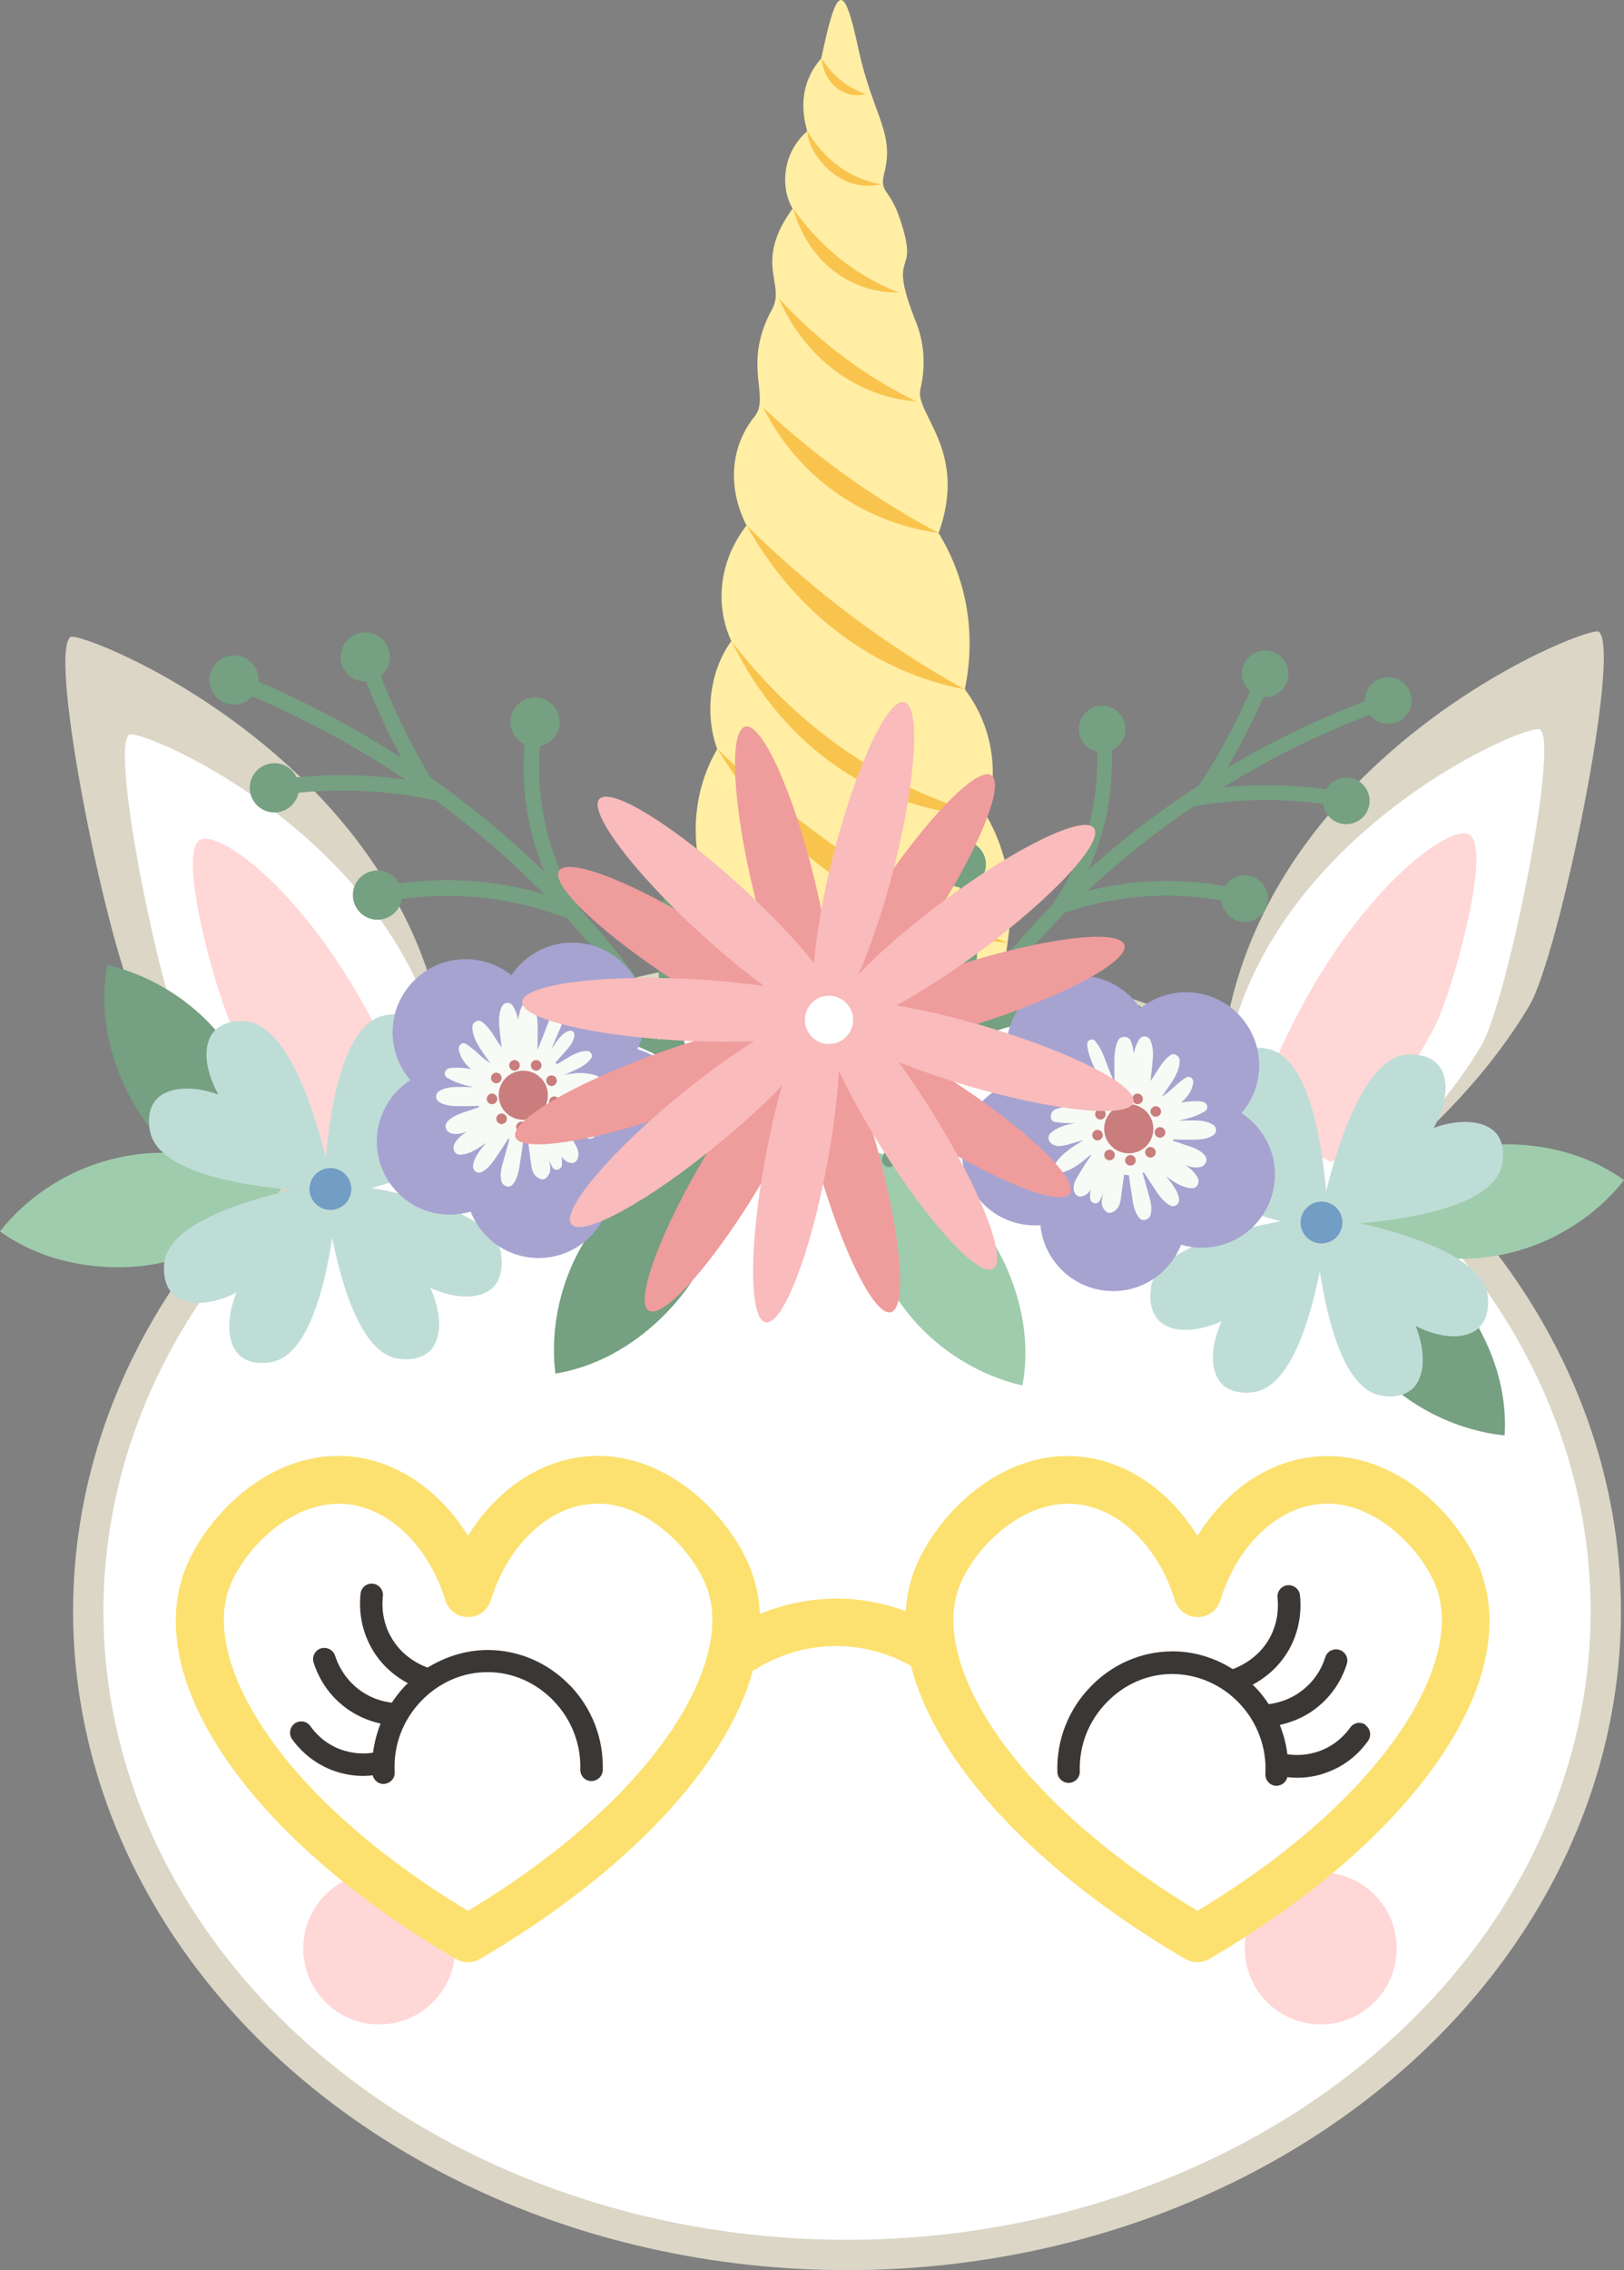 <?xml version="1.0" encoding="UTF-8"?>
<svg id="Layer_2" xmlns="http://www.w3.org/2000/svg" viewBox="0 0 107.1 149.65">
  <rect x="0" y="0" width="107.1" height="149.65" fill="#808080" stroke="none"/>
  <defs>
    <style>
      .cls-1 {
        fill: #f7faf5;
      }

      .cls-2, .cls-3 {
        fill: #fff;
      }

      .cls-4 {
        fill: #729dc4;
      }

      .cls-5 {
        fill: #fce170;
      }

      .cls-6 {
        fill: #ef9c9c;
      }

      .cls-3 {
        stroke: #dbd6c6;
        stroke-miterlimit: 10;
        stroke-width: 2px;
      }

      .cls-7 {
        fill: #c97d7d;
      }

      .cls-8 {
        fill: #9fccad;
      }

      .cls-9 {
        fill: #75a081;
      }

      .cls-10 {
        fill: #ffeea4;
      }

      .cls-11 {
        fill: #3a3735;
      }

      .cls-12 {
        fill: #bfddd7;
      }

      .cls-13 {
        fill: #f9c44e;
      }

      .cls-14 {
        fill: #ffd7d7;
      }

      .cls-15 {
        fill: #f9bbbb;
      }

      .cls-16 {
        fill: #dbd6c6;
      }

      .cls-17 {
        fill: #a6a3d1;
      }
    </style>
  </defs>
  <g id="_Ñëîé_1" data-name="Ñëîé_1">
    <g>
      <ellipse class="cls-3" cx="55.86" cy="106.22" rx="50.04" ry="42.43"/>
      <g>
        <path class="cls-16" d="M29.67,72.89c-.11.09-7.65,4.22-9.36,5.15-.54.4-7.21-4.82-11.09-11.4-1.97-3.33-6.12-23.54-4.57-24.65.7-.49,24.86,9.02,25.02,30.9Z"/>
        <path class="cls-2" d="M29.58,72.94c-1.91,1.04-6.77,3.74-9.28,5.1-2.42-1.81-5.47-4.65-7.93-8.8-1.65-2.8-5.15-19.89-3.85-20.8.77-.54,20.02,7.65,21.06,24.5Z"/>
        <path class="cls-14" d="M27.42,74.13c-.19.09-4.82,2.66-4.99,2.76-.91.48-5.46-5.73-7.08-9.1-1.12-2.34-3.68-11.54-2.17-12.42,1.51-.91,9.85,5.54,14.25,18.76Z"/>
      </g>
      <g>
        <path class="cls-16" d="M80.41,72.54c.11.09,7.65,4.22,9.36,5.15.54.4,7.21-4.82,11.09-11.4,1.97-3.33,6.12-23.54,4.57-24.65-.7-.49-24.86,9.02-25.02,30.9Z"/>
        <path class="cls-2" d="M80.5,72.59c1.91,1.04,6.77,3.74,9.28,5.1,2.42-1.81,5.47-4.65,7.93-8.8,1.65-2.8,5.15-19.89,3.85-20.8-.77-.54-20.02,7.65-21.06,24.5Z"/>
        <path class="cls-14" d="M82.66,73.78c.19.09,4.82,2.66,4.99,2.76.91.48,5.46-5.73,7.08-9.1,1.12-2.34,3.68-11.54,2.17-12.42-1.51-.91-9.85,5.54-14.25,18.76Z"/>
      </g>
      <g>
        <path class="cls-10" d="M60.79,65.97c5.36.09,5.33-1.3,5.75-4.53.33-2.57-.1-5.26-1.48-7.66.84-2.87.42-5.88-1.43-8.34.76-3.7.12-7.26-1.73-10.3,1.97-5.46-1.6-7.87-1.2-9.49.37-1.54.24-3.1-.29-4.41-2.02-5.11.34-2.7-1.06-6.8-.66-2.02-1.33-1.69-1.06-2.92.75-2.76-.68-3.8-1.66-8.21-1-4.71-1.45-4.27-2.47.54-1.91,2.16-.93,4.63-.93,4.81-1.61,1.37-1.8,3.66-.96,5.09-2.6,3.59-.45,4.95-1.34,6.61-2.04,3.71-.09,5.75-1.17,7.1-1.49,1.83-1.88,4.51-.53,7.18-1.92,2.48-2.03,5.42-1,7.62-1.49,2.05-1.74,4.94-.93,7.12-1.32,2.23-1.81,5.11-1.08,8.07-2.93,9.95,3.12,8.51,14.55,8.51Z"/>
        <g>
          <path class="cls-13" d="M57.12,6.2c-1.23-.39-2.25-1.25-2.93-2.35.14,1.7,1.53,2.72,2.93,2.35Z"/>
          <path class="cls-13" d="M58.11,12.15c-2.1-.36-3.81-1.7-4.86-3.51,0,1.4,2.04,4.17,4.86,3.51Z"/>
          <path class="cls-13" d="M59.27,19.28c-2.88-1.11-5.24-3.08-6.97-5.54.98,3.49,3.77,5.59,6.97,5.54Z"/>
          <path class="cls-13" d="M60.45,26.47c-3.42-1.66-6.49-3.98-9.09-6.8,1.81,4.12,5.31,6.51,9.09,6.8Z"/>
          <path class="cls-13" d="M61.91,35.14c-4.1-2.18-8.01-4.93-11.58-8.27,2.26,4.51,6.53,7.57,11.58,8.27Z"/>
          <path class="cls-13" d="M49.25,34.65c3.31,5.93,8.55,9.68,14.38,10.8-5.2-2.88-10.02-6.51-14.38-10.8Z"/>
          <path class="cls-13" d="M65.06,53.78c-6.83-1.82-12.61-6-16.81-11.51,3.45,7.15,9.87,11.34,16.81,11.51Z"/>
          <path class="cls-13" d="M66.43,62.16c-7.05-3.02-13.49-7.36-19.1-12.77,4.51,7.44,11.54,11.93,19.1,12.77Z"/>
          <path class="cls-13" d="M60.13,65.96c-5.17-1.88-9.85-4.8-13.89-8.5,3.2,5.24,8.28,8.29,13.89,8.5Z"/>
        </g>
      </g>
      <path class="cls-14" d="M30.02,128.44c0,2.77-2.24,5.01-5.01,5.01s-5.01-2.24-5.01-5.01,2.24-5.01,5.01-5.01,5.01,2.24,5.01,5.01Z"/>
      <path class="cls-14" d="M92.11,128.44c0,2.77-2.24,5.01-5.01,5.01s-5.01-2.24-5.01-5.01,2.24-5.01,5.01-5.01,5.01,2.24,5.01,5.01Z"/>
      <g>
        <path class="cls-9" d="M15.35,69.37c.43.64,3.11,4.78,2.18,9.84-.7-.15-5.21-1.17-8.28-5.75-.43-.64-3.11-4.78-2.18-9.84.7.15,5.21,1.17,8.28,5.75Z"/>
        <path class="cls-9" d="M45.14,85.15c-.46.62-3.43,4.55-8.51,5.4-.1-.71-.66-5.3,2.6-9.74.46-.62,3.43-4.55,8.52-5.4.1.71.66,5.3-2.6,9.74Z"/>
        <path class="cls-9" d="M95.86,85.12c.5.58,3.68,4.36,3.37,9.5-.72-.06-5.31-.53-8.92-4.69-.5-.58-3.68-4.36-3.37-9.5.72.06,5.31.53,8.92,4.69Z"/>
        <path class="cls-8" d="M98.37,82.83c-.76.12-5.65.79-9.84-2.21.43-.57,3.28-4.21,8.73-5.04.76-.12,5.65-.79,9.84,2.21-.43.57-3.28,4.21-8.73,5.04Z"/>
        <path class="cls-8" d="M65.25,81.49c.43.64,3.11,4.78,2.18,9.84-.7-.15-5.21-1.17-8.28-5.75-.43-.64-3.11-4.78-2.18-9.84.7.15,5.21,1.17,8.28,5.75Z"/>
        <path class="cls-8" d="M9.84,83.39c-.76.12-5.65.79-9.84-2.21.43-.57,3.28-4.21,8.73-5.04.76-.12,5.65-.79,9.84,2.21-.43.57-3.28,4.21-8.73,5.04Z"/>
        <g>
          <path class="cls-9" d="M15.24,45.3c-.26-.1-.39-.4-.29-.67.1-.26.4-.39.67-.29,3.15,1.26,6.92,3.07,10.86,5.62-.47-.87-.92-1.75-1.33-2.65-.57-1.25-1.1-2.54-1.55-3.84-.09-.27.05-.56.31-.65.27-.12.56.04.66.31.45,1.27.96,2.53,1.52,3.75.68,1.49,1.46,2.96,2.3,4.37,2.5,1.75,5.04,3.81,7.51,6.23-.57-1.39-.98-2.83-1.19-4.33-.27-1.87-.24-3.76.07-5.64.05-.28.31-.47.59-.42.28.05.47.31.42.59-.3,1.77-.32,3.56-.07,5.32.34,2.42,1.18,4.71,2.49,6.8.03.04.04.09.05.13.92,1.01,1.82,2.06,2.7,3.18.98,1.24,1.9,2.53,2.77,3.85-.16-.97-.26-1.94-.29-2.92-.09-2.28.15-4.56.71-6.78.07-.28.35-.44.62-.37.28.07.44.35.37.62-.54,2.13-.76,4.31-.68,6.49.07,1.86.37,3.71.89,5.5,0,.03,0,.05,0,.08,1.58,2.68,2.96,5.49,4.11,8.42.1.26-.03.56-.29.67-.29.09-.57-.04-.67-.29-1.1-2.81-2.42-5.51-3.92-8.09-.04-.01-.09-.02-.13-.05-1.32-.87-2.75-1.49-4.26-1.85-2.9-.69-5.45-.28-7.13.23-.06.02-.14.03-.19.06-.27.08-.55-.07-.64-.34-.09-.27.07-.56.34-.64,1.81-.58,4.63-1.08,7.86-.3,1.07.26,2.1.65,3.08,1.14-1.04-1.65-2.16-3.25-3.37-4.78-.91-1.16-1.85-2.26-2.81-3.3-.05,0-.1.01-.15,0-1.94-.73-3.96-1.18-6.03-1.34-2.06-.16-4.14-.02-6.16.4-.28.06-.55-.12-.61-.4-.06-.28.12-.55.4-.61,2.12-.45,4.29-.59,6.45-.42,1.58.12,3.14.41,4.65.85-2.34-2.37-4.75-4.42-7.15-6.17-1.56-.34-3.16-.55-4.75-.62-1.94-.1-3.9,0-5.83.3-.28.04-.54-.15-.58-.43-.04-.28.15-.54.43-.58,2-.3,4.03-.41,6.04-.31.91.05,1.81.14,2.71.27-4.17-2.8-8.2-4.76-11.53-6.08Z"/>
          <path class="cls-9" d="M13.88,45.29c.26.86,1.16,1.35,2.02,1.09.86-.26,1.35-1.16,1.09-2.02s-1.16-1.35-2.02-1.09c-.86.26-1.35,1.16-1.09,2.02Z"/>
          <path class="cls-9" d="M16.54,52.4c.26.86,1.16,1.35,2.02,1.09.86-.26,1.35-1.16,1.09-2.02-.26-.86-1.16-1.35-2.02-1.09-.86.26-1.35,1.16-1.09,2.02Z"/>
          <path class="cls-9" d="M23.34,59.47c.26.86,1.16,1.35,2.02,1.09.86-.26,1.35-1.16,1.09-2.02-.26-.86-1.16-1.35-2.02-1.09-.86.26-1.35,1.16-1.09,2.02Z"/>
          <path class="cls-9" d="M31.18,68.65c.26.86,1.16,1.35,2.02,1.09.86-.26,1.35-1.16,1.09-2.02-.26-.86-1.16-1.35-2.02-1.09-.86.26-1.35,1.16-1.09,2.02Z"/>
          <path class="cls-9" d="M43.09,57.85c.26.86,1.16,1.35,2.02,1.09.86-.26,1.35-1.16,1.09-2.02-.26-.86-1.16-1.35-2.02-1.09-.86.26-1.35,1.16-1.09,2.02Z"/>
          <path class="cls-9" d="M33.73,48.06c.26.86,1.16,1.35,2.02,1.09.86-.26,1.35-1.16,1.09-2.02-.26-.86-1.16-1.35-2.02-1.09-.86.26-1.35,1.16-1.09,2.02Z"/>
          <path class="cls-9" d="M22.53,43.77c.26.86,1.16,1.35,2.02,1.09.86-.26,1.35-1.16,1.09-2.02s-1.16-1.35-2.02-1.09c-.86.26-1.35,1.16-1.09,2.02Z"/>
        </g>
        <g>
          <path class="cls-9" d="M91.72,46.63c.25-.09.38-.37.3-.62-.09-.25-.37-.39-.62-.3-3.03,1.07-6.66,2.65-10.47,4.91.48-.81.93-1.63,1.35-2.46.59-1.16,1.13-2.36,1.61-3.57.1-.25-.02-.53-.27-.63-.25-.13-.53.02-.63.27-.47,1.18-1,2.35-1.57,3.49-.7,1.38-1.49,2.74-2.34,4.04-2.43,1.57-4.91,3.42-7.32,5.61.59-1.29,1.03-2.64,1.29-4.05.32-1.76.37-3.55.14-5.33-.03-.27-.28-.45-.54-.42-.27.03-.45.28-.42.54.21,1.68.17,3.38-.13,5.03-.41,2.27-1.29,4.41-2.6,6.34-.03.04-.04.08-.05.12-.9.92-1.8,1.88-2.67,2.9-.97,1.14-1.89,2.32-2.76,3.54.18-.91.31-1.83.39-2.75.17-2.15.03-4.32-.42-6.44-.06-.26-.31-.43-.58-.38-.26.06-.43.31-.38.58.43,2.03.56,4.1.4,6.16-.14,1.75-.49,3.49-1.04,5.17,0,.02,0,.05,0,.07-1.59,2.48-3,5.09-4.19,7.81-.11.25,0,.53.25.64.27.1.54-.02.64-.25,1.15-2.61,2.49-5.12,4.01-7.5.04-.01.08-.02.12-.04,1.28-.77,2.66-1.31,4.1-1.6,2.76-.55,5.16-.06,6.73.48.06.02.13.04.17.06.25.09.52-.05.61-.3.09-.25-.04-.53-.29-.62-1.69-.62-4.33-1.19-7.42-.57-1.02.2-2.01.53-2.96.96,1.05-1.52,2.16-2.99,3.36-4.4.91-1.07,1.84-2.07,2.78-3.02.05,0,.09.02.14,0,1.86-.62,3.79-.97,5.75-1.04,1.96-.07,3.91.13,5.81.61.26.07.52-.09.59-.35.07-.26-.09-.52-.35-.59-1.99-.5-4.04-.71-6.08-.64-1.5.06-2.98.27-4.43.64,2.3-2.16,4.65-4,6.98-5.57,1.49-.26,3-.4,4.51-.42,1.84-.02,3.69.15,5.51.49.26.05.52-.12.57-.39.05-.26-.13-.52-.38-.57-1.88-.36-3.8-.53-5.7-.51-.86,0-1.72.07-2.57.15,4.05-2.49,7.93-4.19,11.12-5.33Z"/>
          <path class="cls-9" d="M93.01,46.67c-.27.8-1.15,1.23-1.95.96-.8-.27-1.23-1.15-.96-1.95.27-.8,1.15-1.23,1.95-.96.8.27,1.23,1.15.96,1.95Z"/>
          <path class="cls-9" d="M90.24,53.29c-.27.8-1.15,1.23-1.95.96-.8-.27-1.23-1.15-.96-1.95.27-.8,1.15-1.23,1.95-.96.8.27,1.23,1.15.96,1.95Z"/>
          <path class="cls-9" d="M83.54,59.73c-.27.8-1.15,1.23-1.95.96-.8-.27-1.23-1.15-.96-1.95.27-.8,1.15-1.23,1.95-.96.8.27,1.23,1.15.96,1.95Z"/>
          <path class="cls-9" d="M75.8,68.11c-.27.8-1.15,1.23-1.95.96-.8-.27-1.23-1.15-.96-1.95.27-.8,1.15-1.23,1.95-.96.8.27,1.23,1.15.96,1.95Z"/>
          <path class="cls-9" d="M64.94,57.47c-.27.8-1.15,1.23-1.95.96s-1.23-1.15-.96-1.95c.27-.8,1.15-1.23,1.95-.96.8.27,1.23,1.15.96,1.95Z"/>
          <path class="cls-9" d="M74.14,48.55c-.27.8-1.15,1.23-1.95.96-.8-.27-1.23-1.15-.96-1.95s1.15-1.23,1.95-.96c.8.27,1.23,1.15.96,1.95Z"/>
          <path class="cls-9" d="M84.89,44.91c-.27.8-1.15,1.23-1.95.96-.8-.27-1.23-1.15-.96-1.95.27-.8,1.15-1.23,1.95-.96.8.27,1.23,1.15.96,1.95Z"/>
        </g>
        <g>
          <path class="cls-12" d="M33.06,82.67c-.46-2.47-5.19-3.75-8.55-4.36,3.29-.9,7.85-2.58,8.1-5.06.02-.19.11-1.39-.64-2.08-.85-.78-2.5-.67-4.19.27.64-1.82.48-3.47-.43-4.17-.81-.63-1.97-.34-2.16-.29-2.54.69-3.4,5.94-3.7,9.34-.81-3.28-2.56-8.72-5.27-9-.19-.02-1.39-.11-2.08.64-.78.85-.68,2.5.26,4.19-1.82-.65-3.46-.48-4.17.42-.63.81-.35,1.97-.3,2.16.68,2.53,5.92,3.41,9.32,3.71-3.33.76-8.06,2.26-8.41,4.77-.03.19-.16,1.38.56,2.1.82.81,2.47.77,4.19-.1-.71,1.8-.61,3.44.27,4.19.78.66,1.96.42,2.14.37,2.31-.53,3.4-4.84,3.91-8.16.66,3.29,1.95,7.53,4.28,7.95.19.03,1.37.22,2.12-.47.84-.78.87-2.44.07-4.19,1.76.79,3.41.76,4.19-.09.69-.75.5-1.94.46-2.13Z"/>
          <path class="cls-4" d="M23.17,78.38c0,.76-.62,1.38-1.38,1.38s-1.38-.62-1.38-1.38.62-1.38,1.38-1.38,1.38.62,1.38,1.38Z"/>
        </g>
        <g>
          <path class="cls-17" d="M42.04,69.14c.33-.65.52-1.39.52-2.18,0-2.66-2.16-4.82-4.82-4.82-1.67,0-3.15.85-4.01,2.15-.83-.66-1.87-1.06-3.02-1.06-2.66,0-4.82,2.16-4.82,4.82,0,1.2.44,2.3,1.17,3.15-1.33.86-2.21,2.35-2.21,4.05,0,2.66,2.16,4.82,4.82,4.82.48,0,.93-.07,1.37-.2.7,1.79,2.44,3.06,4.48,3.06,2.5,0,4.56-1.91,4.8-4.35.12,0,.23.02.35.02,2.66,0,4.82-2.16,4.82-4.82,0-2.19-1.46-4.04-3.46-4.62ZM34.17,73.47c-.2-.51-.48-.98-.84-1.39.55-.36,1.03-.82,1.4-1.37.49.39,1.05.69,1.66.87-.27.52-.44,1.1-.5,1.71-.12,0-.23-.02-.35-.02-.48,0-.93.07-1.37.2Z"/>
          <path class="cls-1" d="M39.32,73.3c.38-.04.67-.51.34-.82-.39-.36-1.01-.57-1.65-.65.45,0,.89,0,1.33-.07.47-.07.36-.72,0-.85-.7-.25-1.43-.21-2.13-.04.15-.07.29-.14.45-.21.51-.24,1-.43,1.33-.91.14-.2-.05-.47-.27-.47-.55,0-.97.27-1.43.54-.19.11-.37.23-.56.34-.03-.04-.06-.08-.1-.11.15-.17.31-.35.46-.52.34-.4.77-.78.79-1.33,0-.17-.17-.29-.32-.25-.53.14-.81.66-1.11,1.08-.03.04-.06.08-.08.12.1-.24.19-.48.29-.71.26-.59.56-1.18.59-1.83.01-.25-.34-.4-.51-.21-.43.49-.62,1.11-.85,1.71-.14.37-.31.75-.45,1.13.02-.34.01-.69.02-1.03,0-.64.03-1.26-.25-1.84-.14-.3-.66-.31-.81,0-.13.28-.19.57-.22.86-.08-.35-.19-.67-.37-.93-.21-.31-.61-.22-.74.1-.23.55-.16,1.12-.1,1.7.03.32.07.63.11.95-.08-.11-.16-.22-.23-.33-.31-.48-.61-1.03-1.08-1.37-.26-.19-.62.07-.62.35,0,.61.36,1.22.71,1.7.15.21.31.47.49.7-.18-.12-.36-.24-.52-.38-.35-.31-.7-.66-1.1-.9-.26-.16-.51.1-.47.36.08.52.39.95.8,1.29-.46-.08-.93-.12-1.39-.06-.32.04-.49.45-.17.64.52.32,1.12.49,1.72.61-.21,0-.42,0-.63-.01-.57,0-1.13-.03-1.63.28-.27.16-.27.55,0,.71.5.31,1.06.28,1.63.28.32,0,.65,0,.98-.03,0,.03.02.07.03.1-.22.06-.45.15-.66.22-.5.17-1.05.31-1.42.71-.3.33-.06.76.34.82.31.04.62-.03.91-.14-.33.22-.64.49-.81.83-.15.3.03.71.4.69.61-.03,1.14-.39,1.62-.74.02-.01.04-.03.06-.04-.35.45-.75.91-.84,1.45-.06.35.26.63.59.46.48-.25.8-.77,1.09-1.21.21-.32.43-.64.63-.97.03.01.06.02.09.03-.1.34-.2.68-.29,1.03-.15.58-.41,1.18-.23,1.77.09.29.5.44.72.19.41-.47.43-1.08.53-1.68.07-.38.12-.77.17-1.15.12,0,.22-.02.32-.03.05.34.09.69.14,1.03.09.6.06,1.25.71,1.47.13.04.27,0,.36-.1.36-.33.28-.76.16-1.18.08.17.15.34.24.5.17.3.61.16.63-.17,0-.19,0-.38-.03-.56.15.24.35.42.68.45.13.01.26-.08.33-.19.32-.53-.14-1.09-.41-1.55-.2-.34-.41-.66-.64-.98,0-.01.02-.03.03-.04.54.47,1.12.93,1.77,1.14.35.11.72-.33.5-.65-.44-.62-1.12-1.04-1.78-1.44.09.02.18.04.28.07.49.12,1.01.36,1.52.3Z"/>
          <path class="cls-7" d="M36.13,72.2c0,.89-.72,1.62-1.62,1.62s-1.62-.72-1.62-1.62.72-1.62,1.62-1.62,1.62.72,1.62,1.62Z"/>
          <path class="cls-7" d="M33.43,73.75c0,.19-.16.35-.35.35s-.35-.16-.35-.35.16-.35.35-.35.35.16.35.35Z"/>
          <path class="cls-7" d="M32.8,72.44c0,.19-.16.35-.35.35s-.35-.16-.35-.35.16-.35.35-.35.35.16.35.35Z"/>
          <path class="cls-7" d="M33.08,71.06c0,.19-.16.35-.35.35s-.35-.16-.35-.35.16-.35.35-.35.35.16.35.35Z"/>
          <path class="cls-7" d="M34.74,74.29c0,.19-.16.35-.35.35s-.35-.16-.35-.35.16-.35.35-.35.35.16.35.35Z"/>
          <path class="cls-7" d="M36.13,73.93c0,.19-.16.35-.35.35s-.35-.16-.35-.35.16-.35.35-.35.35.16.35.35Z"/>
          <path class="cls-7" d="M36.91,72.63c0,.19-.16.35-.35.35s-.35-.16-.35-.35.16-.35.35-.35.35.16.35.35Z"/>
          <path class="cls-7" d="M34.28,70.23c0,.19-.16.35-.35.35s-.35-.16-.35-.35.16-.35.35-.35.35.16.35.35Z"/>
          <path class="cls-7" d="M35.71,70.23c0,.19-.16.35-.35.35s-.35-.16-.35-.35.16-.35.35-.35.35.16.35.35Z"/>
          <path class="cls-7" d="M36.72,71.24c0,.19-.16.35-.35.35s-.35-.16-.35-.35.16-.35.35-.35.35.16.35.35Z"/>
        </g>
        <g>
          <path class="cls-12" d="M75.89,84.87c.46-2.47,5.19-3.75,8.55-4.36-3.29-.9-7.85-2.58-8.1-5.06-.02-.19-.11-1.39.64-2.08.85-.78,2.5-.67,4.19.27-.64-1.82-.48-3.47.43-4.17.81-.63,1.97-.34,2.16-.29,2.54.69,3.4,5.94,3.7,9.34.81-3.28,2.56-8.72,5.27-9,.19-.02,1.39-.11,2.08.64.78.85.68,2.5-.26,4.19,1.82-.65,3.46-.48,4.17.42.63.81.35,1.97.3,2.16-.68,2.53-5.92,3.41-9.32,3.71,3.33.76,8.06,2.26,8.41,4.77.03.19.16,1.38-.56,2.1-.82.81-2.47.77-4.19-.1.71,1.79.61,3.44-.27,4.19-.78.66-1.96.42-2.14.37-2.31-.53-3.4-4.84-3.91-8.16-.66,3.29-1.95,7.53-4.28,7.95-.19.03-1.37.22-2.12-.47-.84-.78-.87-2.44-.07-4.19-1.76.79-3.41.76-4.19-.09-.69-.75-.5-1.94-.46-2.13Z"/>
          <path class="cls-4" d="M85.77,80.59c0,.76.62,1.38,1.38,1.38s1.38-.62,1.38-1.38-.62-1.38-1.38-1.38-1.38.62-1.38,1.38Z"/>
        </g>
        <g>
          <path class="cls-17" d="M63.44,75.96c0,2.66,2.16,4.82,4.82,4.82.12,0,.23,0,.35-.02.24,2.44,2.29,4.35,4.8,4.35,2.04,0,3.78-1.27,4.48-3.06.43.13.89.2,1.37.2,2.66,0,4.82-2.16,4.82-4.82,0-1.7-.88-3.19-2.21-4.05.73-.84,1.17-1.94,1.17-3.15,0-2.66-2.16-4.82-4.82-4.82-1.14,0-2.19.4-3.02,1.06-.86-1.29-2.34-2.15-4.01-2.15-2.66,0-4.82,2.16-4.82,4.82,0,.78.19,1.52.52,2.18-2,.59-3.46,2.43-3.46,4.62ZM73.4,75.48c-.12,0-.23,0-.35.02-.06-.61-.23-1.19-.5-1.71.61-.18,1.18-.48,1.66-.87.37.55.84,1.01,1.4,1.37-.35.41-.64.88-.84,1.39-.43-.13-.89-.2-1.37-.2Z"/>
          <path class="cls-1" d="M69.63,75.51c-.38-.04-.67-.51-.34-.82.39-.36,1.01-.57,1.65-.65-.45,0-.89,0-1.33-.07-.47-.07-.36-.72,0-.85.7-.25,1.43-.21,2.13-.04-.15-.07-.29-.14-.45-.21-.51-.24-1-.43-1.33-.91-.14-.2.05-.47.27-.47.55,0,.97.27,1.43.54.19.11.37.23.56.34.03-.04.06-.08.1-.11-.15-.17-.31-.35-.46-.52-.34-.4-.77-.78-.79-1.33,0-.17.17-.29.32-.25.53.14.81.66,1.11,1.08.03.04.06.08.08.12-.1-.24-.19-.48-.29-.71-.26-.59-.56-1.18-.59-1.83-.01-.25.34-.4.51-.21.43.49.62,1.11.85,1.71.14.37.31.75.45,1.13-.02-.34-.01-.69-.02-1.03,0-.64-.03-1.26.25-1.84.14-.3.66-.31.81,0,.13.28.19.57.22.86.08-.35.19-.67.37-.93.21-.31.61-.22.74.1.23.55.16,1.12.1,1.7-.03.32-.07.63-.11.95.08-.11.16-.22.23-.33.31-.48.61-1.03,1.08-1.37.26-.19.62.07.62.35,0,.61-.36,1.22-.71,1.7-.15.21-.31.47-.49.7.18-.12.36-.24.52-.38.35-.31.7-.66,1.1-.9.26-.16.51.1.47.36-.08.52-.39.95-.8,1.29.46-.08.93-.12,1.39-.06.32.04.49.45.17.64-.52.32-1.12.49-1.72.61.21,0,.42,0,.63-.01.57,0,1.13-.03,1.63.28.27.16.27.55,0,.71-.5.31-1.06.28-1.63.28-.32,0-.65,0-.98-.03,0,.03-.02.07-.03.1.22.06.45.15.66.22.51.17,1.05.31,1.42.71.3.33.06.76-.34.82-.31.04-.62-.03-.91-.14.33.22.64.49.81.83.15.29-.03.71-.4.69-.61-.03-1.14-.39-1.62-.74-.02-.01-.04-.03-.06-.04.35.45.75.91.84,1.45.06.35-.26.63-.59.46-.48-.25-.8-.77-1.09-1.21-.21-.32-.43-.64-.63-.97-.03.01-.06.02-.09.03.1.34.2.68.29,1.03.15.58.41,1.18.23,1.77-.09.29-.5.44-.72.19-.41-.47-.43-1.08-.53-1.68-.07-.38-.12-.77-.17-1.15-.12,0-.22-.02-.32-.03-.05.34-.09.69-.14,1.03-.09.6-.06,1.25-.71,1.47-.13.04-.27,0-.36-.1-.36-.33-.28-.76-.16-1.18-.08.17-.15.34-.24.5-.17.3-.61.16-.63-.17,0-.19,0-.38.03-.56-.15.24-.35.42-.68.45-.13.01-.26-.08-.33-.19-.32-.53.14-1.09.41-1.55.2-.34.41-.66.64-.98,0-.01-.02-.03-.03-.04-.54.47-1.12.93-1.77,1.14-.35.11-.72-.33-.5-.65.44-.62,1.12-1.04,1.78-1.44-.09.02-.18.04-.28.07-.49.12-1.01.36-1.52.3Z"/>
          <path class="cls-7" d="M72.82,74.41c0,.89.72,1.62,1.62,1.62s1.62-.72,1.62-1.62-.72-1.62-1.62-1.62-1.62.72-1.62,1.62Z"/>
          <path class="cls-7" d="M75.52,75.96c0,.19.16.35.35.35s.35-.16.35-.35-.16-.35-.35-.35-.35.16-.35.35Z"/>
          <path class="cls-7" d="M76.15,74.65c0,.19.16.35.35.35s.35-.16.35-.35-.16-.35-.35-.35-.35.16-.35.35Z"/>
          <path class="cls-7" d="M75.87,73.27c0,.19.16.35.35.35s.35-.16.35-.35-.16-.35-.35-.35-.35.16-.35.35Z"/>
          <path class="cls-7" d="M74.2,76.49c0,.19.16.35.35.35s.35-.16.35-.35-.16-.35-.35-.35-.35.16-.35.35Z"/>
          <path class="cls-7" d="M72.82,76.14c0,.19.16.35.35.35s.35-.16.35-.35-.16-.35-.35-.35-.35.16-.35.35Z"/>
          <path class="cls-7" d="M72.03,74.83c0,.19.16.35.35.35s.35-.16.35-.35-.16-.35-.35-.35-.35.16-.35.35Z"/>
          <path class="cls-7" d="M74.67,72.44c0,.19.16.35.35.35s.35-.16.35-.35-.16-.35-.35-.35-.35.16-.35.35Z"/>
          <path class="cls-7" d="M73.24,72.44c0,.19.16.35.35.35s.35-.16.35-.35-.16-.35-.35-.35-.35.16-.35.35Z"/>
          <path class="cls-7" d="M72.22,73.45c0,.19.16.35.35.35s.35-.16.35-.35-.16-.35-.35-.35-.35.16-.35.35Z"/>
        </g>
        <g>
          <path class="cls-6" d="M62.55,71.05c-1.24-.8-2.45-1.52-3.59-2.13,1.62-.32,3.49-.79,5.46-1.41,5.72-1.81,10.07-4.15,9.73-5.22-.34-1.08-5.25-.48-10.97,1.33-1.93.61-3.69,1.28-5.19,1.94,1-1.21,2.07-2.66,3.12-4.26,3.3-5,5.21-9.57,4.27-10.19-.94-.62-4.38,2.93-7.68,7.94-1.15,1.75-2.13,3.44-2.88,4.93-.2-1.74-.57-3.82-1.11-6.02-1.42-5.82-3.47-10.33-4.56-10.06-1.1.27-.83,5.21.59,11.03.51,2.1,1.11,4.02,1.71,5.62-1.23-.98-2.7-2.02-4.32-3.05-5.06-3.22-9.65-5.05-10.26-4.1-.61.95,3.01,4.33,8.07,7.55,1.66,1.05,3.26,1.95,4.69,2.66-1.76.37-3.87.97-6.11,1.77-5.65,2.02-9.91,4.52-9.53,5.58.38,1.06,5.26.29,10.91-1.73,1.87-.67,3.59-1.39,5.04-2.1-1.05,1.35-2.2,3.03-3.33,4.91-3.08,5.14-4.79,9.78-3.82,10.36.97.58,4.25-3.12,7.33-8.26,1.15-1.93,2.11-3.78,2.81-5.38.24,1.2.55,2.5.93,3.84,1.62,5.77,3.81,10.21,4.9,9.9s.65-5.23-.96-11c-.36-1.27-.74-2.48-1.14-3.58,1.09.84,2.32,1.72,3.67,2.59,5.04,3.25,9.62,5.12,10.23,4.17s-2.97-4.35-8.01-7.61Z"/>
          <path class="cls-15" d="M74.74,72.67c.32-1.08-4.08-3.33-9.84-5.03-2.1-.62-4.09-1.08-5.79-1.36,1.62-.88,3.54-2.1,5.53-3.58,4.82-3.57,8.18-7.2,7.5-8.11-.67-.91-5.12,1.25-9.94,4.82-2.29,1.7-4.25,3.41-5.6,4.84.8-1.79,1.63-4.21,2.33-6.94,1.48-5.81,1.8-10.74.71-11.02s-3.18,4.2-4.67,10.01c-.69,2.71-1.13,5.22-1.29,7.17-1.19-1.48-2.84-3.22-4.76-4.98-4.43-4.05-8.63-6.65-9.39-5.82-.76.83,2.21,4.79,6.63,8.83,1.49,1.36,2.94,2.55,4.26,3.51-1.5-.22-3.22-.39-5.04-.48-5.99-.29-10.89.4-10.94,1.52s4.76,2.27,10.75,2.56c1.62.08,3.15.08,4.53.03-1.48.93-3.19,2.16-4.94,3.6-4.63,3.8-7.81,7.6-7.09,8.47s5.05-1.5,9.69-5.31c1.61-1.32,3.04-2.64,4.2-3.84-.39,1.37-.76,2.91-1.07,4.56-1.12,5.89-1.12,10.84-.02,11.05,1.11.21,2.91-4.39,4.03-10.28.44-2.33.71-4.51.8-6.31.71,1.49,1.62,3.17,2.71,4.92,3.17,5.09,6.51,8.73,7.47,8.14.96-.6-.83-5.21-4-10.3-.75-1.2-1.5-2.32-2.23-3.32,1.34.53,2.86,1.06,4.49,1.54,5.75,1.69,10.67,2.19,10.99,1.11Z"/>
          <path class="cls-2" d="M56.25,67.04c.11.87-.52,1.67-1.39,1.77-.87.11-1.67-.52-1.77-1.39-.11-.87.52-1.67,1.39-1.77s1.67.52,1.77,1.39Z"/>
        </g>
      </g>
      <path class="cls-11" d="M37.6,111.12c-1.44-1.5-3.35-2.33-5.37-2.35h-.06c-1.4,0-2.77.42-3.97,1.16-.49-.18-1.7-.72-2.43-2.05-.6-1.08-.58-2.13-.52-2.66.05-.41-.25-.77-.65-.82-.4-.05-.78.24-.82.65-.08.71-.1,2.11.7,3.55.68,1.24,1.67,1.96,2.42,2.36-.06.06-.13.12-.19.18-.32.34-.61.71-.87,1.1-.53-.06-1.48-.27-2.36-1.02-.81-.69-1.2-1.51-1.38-2.07-.12-.39-.54-.6-.93-.49-.39.12-.61.54-.49.93.24.75.74,1.84,1.83,2.76.91.77,1.87,1.11,2.59,1.27-.25.62-.41,1.26-.5,1.92-.52.08-1.32.1-2.2-.24-1.04-.4-1.66-1.12-1.93-1.51-.24-.34-.7-.41-1.03-.18-.33.24-.41.7-.18,1.03.37.53,1.21,1.49,2.61,2.04.76.29,1.48.39,2.08.39.23,0,.44-.02.63-.04.08.33.36.57.71.57.45-.02.76-.37.74-.78-.1-1.74.52-3.4,1.73-4.67,1.17-1.23,2.76-1.94,4.44-1.92,1.62.01,3.15.69,4.31,1.89,1.18,1.23,1.81,2.84,1.76,4.53-.01.41.31.75.72.76.39,0,.75-.31.76-.72.06-2.09-.71-4.08-2.17-5.6Z"/>
      <path class="cls-11" d="M90.07,113.71c-.33-.24-.8-.16-1.03.18-.28.39-.9,1.11-1.94,1.51-.88.34-1.68.32-2.2.24-.08-.66-.25-1.31-.5-1.93.95-.21,1.86-.63,2.59-1.26,1.09-.92,1.6-2.01,1.83-2.76.12-.39-.09-.81-.49-.93-.39-.12-.81.09-.93.49-.18.57-.56,1.38-1.38,2.07-.87.74-1.82.95-2.35,1.02-.26-.39-.54-.76-.87-1.1-.06-.06-.13-.12-.19-.18.76-.41,1.74-1.13,2.42-2.36.59-1.06.83-2.32.7-3.54-.04-.41-.42-.7-.82-.66-.41.04-.7.41-.66.82.06.53.07,1.59-.52,2.66-.73,1.32-1.94,1.87-2.43,2.05-1.22-.77-2.63-1.19-4.03-1.17-2.03.02-3.93.85-5.37,2.35-1.46,1.52-2.23,3.51-2.17,5.6.01.41.37.73.76.72.41-.01.73-.35.72-.76-.05-1.69.57-3.3,1.76-4.53,1.16-1.21,2.69-1.88,4.31-1.89,1.68,0,3.28.7,4.44,1.92,1.2,1.25,1.83,2.96,1.73,4.67-.02.41.29.76.7.78.39,0,.67-.24.75-.57.19.02.4.04.64.04.6,0,1.32-.09,2.07-.39,1.33-.51,2.15-1.39,2.61-2.04.24-.33.16-.8-.17-1.03Z"/>
      <path class="cls-5" d="M97.73,103.76c-1.2-3.49-5.59-8.36-11.19-7.72-3.02.35-5.76,2.29-7.57,5.21-1.81-2.92-4.55-4.86-7.57-5.21-5.6-.63-9.98,4.23-11.19,7.72-.27.79-.43,1.61-.48,2.45-1.13-.42-2.49-.76-4.03-.82-2.25-.09-4.16.42-5.59,1-.04-.91-.2-1.79-.49-2.64-1.2-3.49-5.6-8.36-11.19-7.72-3.02.35-5.76,2.29-7.57,5.21-1.81-2.92-4.55-4.86-7.57-5.21-5.6-.63-9.98,4.23-11.19,7.72-2.55,7.4,4.67,17.61,17.97,25.39.24.14.52.21.79.21s.55-.07.79-.21c9.79-5.73,16.28-12.76,18.01-19.03.06-.03.12-.04.17-.08.99-.61,3.05-1.64,5.73-1.51,1.93.08,3.48.71,4.52,1.3,1.61,6.34,8.15,13.51,18.09,19.32.24.14.52.21.79.21s.55-.07.79-.21c13.3-7.78,20.52-17.98,17.97-25.38ZM30.87,125.97c-12.55-7.58-17.46-16.34-15.79-21.18.88-2.57,4.2-6.04,7.86-5.63,2.82.32,5.34,2.81,6.43,6.33.2.66.81,1.11,1.5,1.11s1.3-.45,1.5-1.11c1.09-3.52,3.61-6.01,6.43-6.33.21-.02.41-.04.61-.04,3.42,0,6.41,3.24,7.25,5.66,1.67,4.84-3.24,13.6-15.79,21.18ZM78.98,125.97c-12.55-7.58-17.46-16.34-15.79-21.18.88-2.57,4.19-6.04,7.86-5.63,2.82.32,5.34,2.81,6.43,6.33.2.66.81,1.11,1.5,1.11s1.3-.45,1.5-1.11c1.09-3.52,3.61-6.01,6.43-6.33.21-.02.41-.04.61-.04,3.42,0,6.41,3.24,7.25,5.66,1.67,4.84-3.24,13.6-15.79,21.18Z"/>
    </g>
  </g>
</svg>